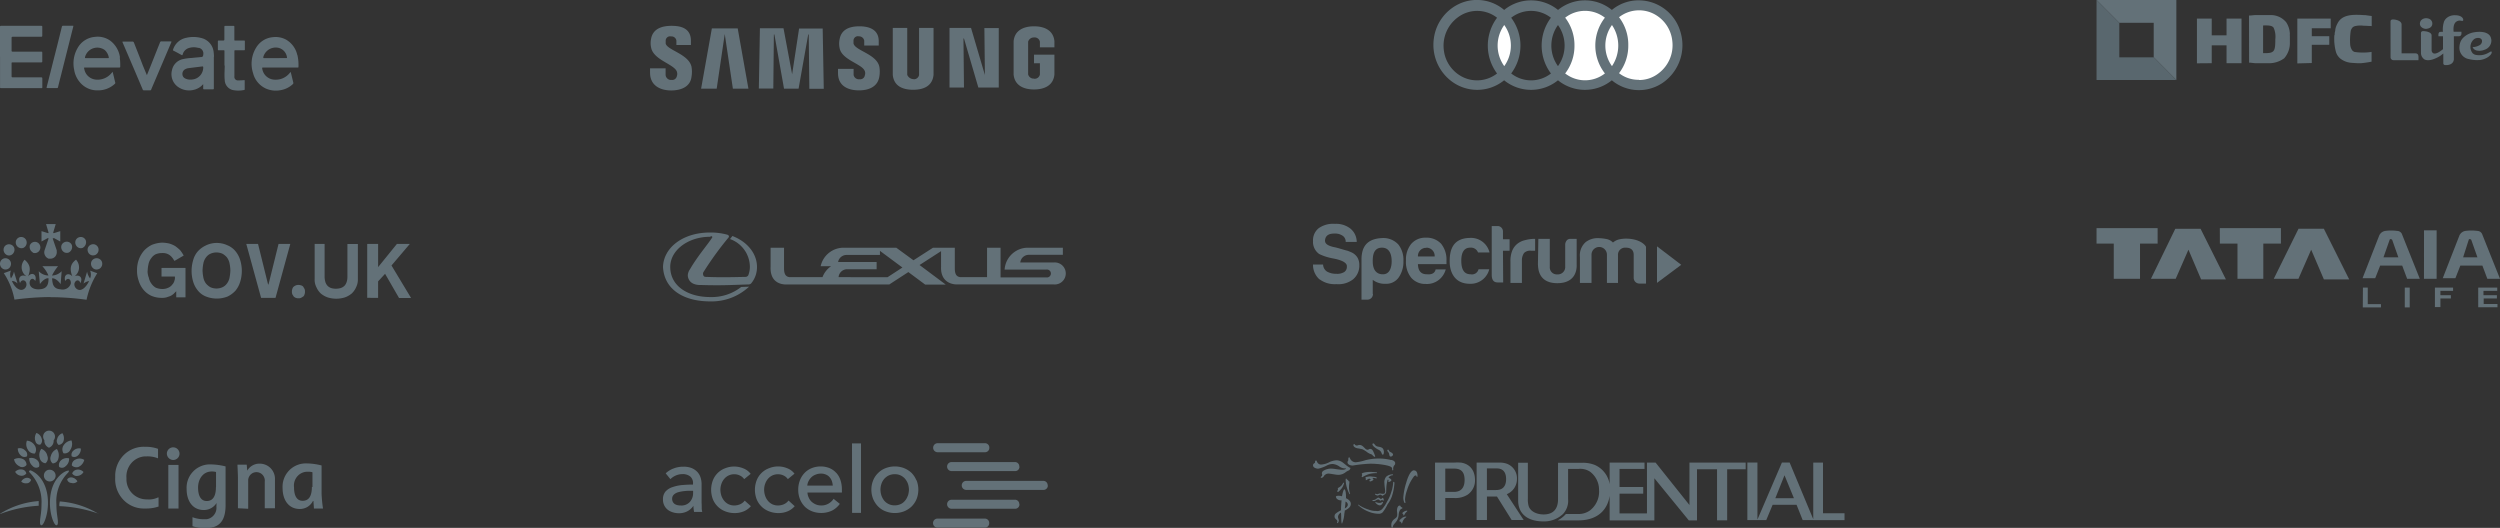 <svg id="Layer_1" data-name="Layer 1" xmlns="http://www.w3.org/2000/svg" viewBox="0 0 580.72 122.61"><rect x="0" y="0" width="580.72" height="122.61" fill="#333333" stroke="none"/><defs><style>.cls-1,.cls-3{fill:#637178;}.cls-2{fill:#fff;}.cls-3,.cls-4{fill-rule:evenodd;}.cls-4{fill:#59676e;}</style></defs><title>icon@2x</title><path id="Path_1173" data-name="Path 1173" class="cls-1" d="M487,53h14.19v3.58H497.1v8.18H491V56.58h-4Zm28.64,0h14.19v3.58h-4.09v8.18h-6V56.58h-4.09Zm-16,11.76h5.75L508.35,58l2.94,6.9h5.76l-5.88-11.75h-5.88Zm28.51,0h5.75L536.86,58l2.95,6.9h5.88L539.8,53.13h-5.88l-5.75,11.63Z"/><path id="Rectangle_1364" data-name="Rectangle 1364" class="cls-1" d="M563.07,53.51H566V64.76h-2.94Z"/><path id="Path_1441" data-name="Path 1441" class="cls-1" d="M576.63,54.53a1.24,1.24,0,0,0-1.15-.89,10.24,10.24,0,0,0-2.82,0,1.83,1.83,0,0,0-1.4,1.15l-3.84,9.84h2.94l1.15-2.94h5.12l1.15,3.07h2.94Zm-4.48,5.25,1.28-4a.28.28,0,0,1,.26-.25c.13,0,.38.13.38.25l1.41,4Z"/><path id="Path_1175" data-name="Path 1175" class="cls-1" d="M548.88,66.81H550v3.83h3.07v.76h-4.22Zm9.72,0h1.15V71.4H558.6Zm7,0h4.22v.76h-2.94v1h2.43v.76h-2.43v2h-1.28Zm10,0h4.48v.76h-3.2v1H580v.76h-3.07v1.28h3.2v.76h-4.47V66.81Z"/><path id="Path_1442" data-name="Path 1442" class="cls-1" d="M558,54.53a1.23,1.23,0,0,0-1.15-.89,10.17,10.17,0,0,0-2.81,0,1.85,1.85,0,0,0-1.41,1.15l-3.84,9.84h2.94l1.16-2.94H558l1.15,3.07h2.94Zm-4.35,5.25,1.41-4a.28.28,0,0,1,.25-.25c.13,0,.39.13.39.25l1.41,4Z"/><path id="Path_5488" data-name="Path 5488" class="cls-1" d="M380.7.08a10.11,10.11,0,0,1,9.65,7.33,10.62,10.62,0,0,1-3.94,11.7,9.82,9.82,0,0,1-12-.46,9.92,9.92,0,0,1-12.51,0,9.92,9.92,0,0,1-12.51,0,9.92,9.92,0,0,1-12.51,0,10.6,10.6,0,0,1-3.81-9.73A10.35,10.35,0,0,1,339.4.7a9.8,9.8,0,0,1,10,1.61,9.9,9.9,0,0,1,12.51,0,9.9,9.9,0,0,1,12.51,0A9.68,9.68,0,0,1,380.7.08ZM340,18a7.57,7.57,0,0,0,7.75-.93,10.82,10.82,0,0,1,0-12.95,7.49,7.49,0,0,0-9.23,0,8.16,8.16,0,0,0-3.15,7.39A8,8,0,0,0,340,18Zm20.26-.94a10.8,10.8,0,0,1,0-12.94,7.49,7.49,0,0,0-9.23,0,10.8,10.8,0,0,1,0,12.94A7.46,7.46,0,0,0,360.29,17.05Zm1.64-1.7a8.17,8.17,0,0,0,0-9.54,8.18,8.18,0,0,0,0,9.55Z"/><path id="Path_5489" data-name="Path 5489" class="cls-2" d="M349.42,15.36a8.18,8.18,0,0,1,0-9.55A8.18,8.18,0,0,1,349.42,15.36Zm23.38,1.7a7.49,7.49,0,0,1-9.23,0,10.47,10.47,0,0,0,2.16-6.48,10.46,10.46,0,0,0-2.16-6.47,7.49,7.49,0,0,1,9.23,0,10.51,10.51,0,0,0,0,12.94Z"/><path id="Path_5490" data-name="Path 5490" class="cls-2" d="M374.44,15.36a8.18,8.18,0,0,1,0-9.55A8.53,8.53,0,0,1,374.44,15.36Z"/><path id="Path_5491" data-name="Path 5491" class="cls-2" d="M380.7,18.54A7.38,7.38,0,0,1,376.08,17a10.43,10.43,0,0,0,2.15-6.47A10.41,10.41,0,0,0,376.08,4a7.55,7.55,0,0,1,7.75-.94,8,8,0,0,1,4.63,6.5A8.15,8.15,0,0,1,385.31,17a7.36,7.36,0,0,1-4.62,1.59Z"/><path id="Path_5497" data-name="Path 5497" class="cls-3" d="M492.28,5.3h8v8l5.26,5.28V0c-1.53,0-3.13,0-4.64,0H487.28L487,0Z"/><path id="Path_5498" data-name="Path 5498" class="cls-4" d="M505.55,18.59l-5.26-5.28h-8v-8L487,0V18.52c0,.07,0,.07.13.07Z"/><path id="Path_5499" data-name="Path 5499" class="cls-3" d="M567.46,7.4A5.84,5.84,0,0,1,567.73,5a2.26,2.26,0,0,1,.55-.78,2.86,2.86,0,0,1,2-.68c1.94,0,2.09,1.21,1.78,1.3s-.65-.24-1.33.1c-.84.42-.87,1.61-.78,2.43h1.81c0,.37.06.72-.2.92a.65.65,0,0,1-.47.13H570v5.38A1.32,1.32,0,0,1,569,15a2.13,2.13,0,0,1-.6.12c-.35,0-.76.07-.85-.37,0-.29,0-1.89,0-2.32-.08.05-.47.38-.71.54-.85.56-2.59,1.38-3.65.84a1.82,1.82,0,0,1-.83-1.58V7.65a.45.45,0,0,1,.47-.42h0c.63,0,1.88.19,2,.91v3.52a.87.87,0,0,0,.19.54c.58.74,2-.4,2.46-.78v-3h-1.06c0-.36-.06-.82.32-1A3.29,3.29,0,0,1,567.46,7.4Zm3.84,3.48v0a3.38,3.38,0,0,1,.1-.7,2.81,2.81,0,0,1,.7-1.33,4.58,4.58,0,0,1,2.35-1.3c1.15-.23,3-.34,3.86.67a1.8,1.8,0,0,1,.28.51,2.56,2.56,0,0,1,.13.67,2.26,2.26,0,0,1-1.63,2.17,3.08,3.08,0,0,1-1.8.16,1.62,1.62,0,0,1-.41-.17,1.22,1.22,0,0,1-.52-.62,3.38,3.38,0,0,0,1.53-.4,1.06,1.06,0,0,0,.63-1.19c-.21-.7-1.23-.62-1.72-.32l-.1.07a2.33,2.33,0,0,0-.32,3.28,1.66,1.66,0,0,0,.59.34,4.23,4.23,0,0,0,3.13-.49c.34-.16.41-.28.63-.28a.46.46,0,0,1,0,.48,1.45,1.45,0,0,1-.24.35,3.57,3.57,0,0,1-.67.55,4.24,4.24,0,0,1-2.16.63,7.81,7.81,0,0,1-2.1-.22,2.66,2.66,0,0,1-2.26-2.88ZM555.29,5V5c0-.34.23-.48.57-.48.7,0,2,.32,2,1.17v6.7H561c.94,0,.78.76.78,1.59h-5.85a.69.69,0,0,1-.63-.63Zm6.84.36a1.13,1.13,0,0,1,.51-.85,1.6,1.6,0,0,1,1-.28,2,2,0,0,1,.55.11A1.2,1.2,0,0,1,565,5.45c0,.84-.68,1.17-1.39,1.25a1.57,1.57,0,0,1-1-.3,1.06,1.06,0,0,1-.48-1.07Zm-51.81,9.35V4.32h3.44V8.2h3.44V4.32h3.48V14.68H517.2V10.53h-3.44v4.15Zm12.1-11v-.1c.58,0,1.08-.11,1.63-.11h3.39a4.61,4.61,0,0,1,3.62,1.68,5.19,5.19,0,0,1,.85,2.7,2.09,2.09,0,0,0,0,.5V9.8a5.35,5.35,0,0,1-1.31,3.73,5.88,5.88,0,0,1-3.78,1.15H524c-.51,0-1.06-.13-1.56-.13Zm3.27,8.63v0c2.6.05,2.84-.25,2.84-3.24a5.1,5.1,0,0,0-.4-2.67c-.42-.59-1.46-.52-2.44-.52Zm7.95,2.39V4.32h7.76v2a.33.33,0,0,1,0,.14c0,.11.05.11-.09.11H537V8.41h4.06v2H537v4.23Zm8.67-6.59h0c0-.16,0-.52.08-.77s.06-.47.11-.7A4.55,4.55,0,0,1,543,5.4c.87-1.74,2.83-2,4.8-1.95.62,0,1.08.07,1.65.07l1.47.2V6.05c-.53,0-1.15-.07-1.89-.07a5.43,5.43,0,0,0-2,.09,1.36,1.36,0,0,0-.62.37,2.38,2.38,0,0,0-.35.67,14.65,14.65,0,0,0-.15,3.1,2.84,2.84,0,0,0,.45,1.44,1.43,1.43,0,0,0,.53.41,13.41,13.41,0,0,0,4,0v2.11c0,.18,0,.18-.14.18a22.34,22.34,0,0,1-2.3.33h-.9l-1.22-.08a4.79,4.79,0,0,1-2.71-1,3.24,3.24,0,0,1-1-1.51,11.45,11.45,0,0,1-.37-3.95Z"/><path id="Path_5487" data-name="Path 5487" class="cls-3" d="M228.78,17.52l-.12-11H232V20.34h-4.74L223.92,8.93h-.12l.12,11.41h-3.36V6.49h5l3.24,11ZM168.35,7.9l-1.87,12.69h-3.62l2.5-14h6l2.49,14h-3.61L168.35,7.9ZM184,17.26l1.62-10.64h5.48l.25,14H188L187.86,8h-.12L185.5,20.6h-3.38L179.88,8h-.12l-.13,12.57h-3.36l.25-14H182Zm-26.77-.64c-.73-1.79-5.5-2.69-6-5.64a4.77,4.77,0,0,1,0-1.92C151.62,6.75,153.62,6,156,6c1.87,0,4.49.39,4.49,3.46v1h-3.37v-1a1.14,1.14,0,0,0-1.25-1,1,1,0,0,0-.81.16,1.05,1.05,0,0,0-.43.74v.76c.37,1.54,5.36,2.44,6,5.39a6.83,6.83,0,0,1,0,2.3c-.25,2.31-2.37,3.2-4.73,3.2S151,20,151,16.87v-1h3.61v1.54a1.28,1.28,0,0,0,.45.87,1.2,1.2,0,0,0,.92.28,1.09,1.09,0,0,0,1.25-.9,1.49,1.49,0,0,0,0-1Zm43.64-.13c-.62-1.68-5.4-2.56-5.85-5.38a4.82,4.82,0,0,1,0-1.93c.37-2.3,2.24-3.07,4.61-3.07,1.87,0,4.49.51,4.49,3.46v1h-3.37V9.44a1.22,1.22,0,0,0-1.25-1,1,1,0,0,0-.81.16,1.05,1.05,0,0,0-.43.74v.76c.38,1.67,5.36,2.44,6,5.39a6.83,6.83,0,0,1,0,2.3c-.37,2.31-2.36,3.2-4.73,3.2s-4.87-.9-4.87-4V16h3.62v1.41a1.24,1.24,0,0,0,1.37,1,1.09,1.09,0,0,0,1.24-.9,1.52,1.52,0,0,0,0-1Zm11.37,1.92a1.21,1.21,0,0,0,1.25-1V6.49h3.36v10.9c-.25,2.56-2.24,3.46-4.74,3.46s-4.48-.9-4.73-3.46V6.49h3.36v10.9a1.65,1.65,0,0,0,1.5,1Zm27.95-.12a1.24,1.24,0,0,0,1.37-1V14.7h-1.37v-2h4.74v4.61c-.25,2.57-2.37,3.47-4.74,3.47s-4.49-.9-4.74-3.47V9.57c.25-2.56,2.37-3.46,4.74-3.46s4.49.9,4.74,3.46V11h-3.37V9.7a1.24,1.24,0,0,0-1.37-1,1.37,1.37,0,0,0-1.37,1v7.56a1.31,1.31,0,0,0,1.37,1Z"/><path id="Path_5492" data-name="Path 5492" class="cls-1" d="M421.2,120.81h-2.46l-1.42-3.55h-5.56l-1.48,3.55h-4.39V107.44h2.34v13.25l5.69-13.25h1.79l5.49,13.17V107.45h2.26v11.78h5v1.59H421.2Zm-47.3-8.1v-5.26H382v1.47H376.2v4.21h5.5v1.55h-5.5v4.57h6.37v-11.8h2l7.87,9.86v-9.86H405.5V109h-4.3v11.86h-2.35V109h-4.66v11.88h-1.9l-8-9.79v9.79H373.9v-5.71c-.43,3-2.54,5.71-7.3,5.71h-4.78a6.29,6.29,0,0,0,1.91-1.48h2.95a4.53,4.53,0,0,0,2.7-.87,5.51,5.51,0,0,0,2.06-4.71,5.25,5.25,0,0,0-2.06-4.23,4.08,4.08,0,0,0-2.76-.66h-2.37v7a4.45,4.45,0,0,1-1.18,3.46,6.37,6.37,0,0,1-4.5,1.73c-3.72,0-5.92-1.75-5.92-4.88v-8.76h2.25v8.46a5.49,5.49,0,0,0,.17,1.56c.35,1.21,1.77,2,3.5,2,2.2,0,3.34-1.24,3.34-3.51v-8.49h5.56a7.51,7.51,0,0,1,3,.51,5.88,5.88,0,0,1,3.47,4.75Zm-25.84-5.25a5.25,5.25,0,0,1,1.85.22,3.6,3.6,0,0,1,2.46,3.59,3.77,3.77,0,0,1-2.36,3.52l3.92,6h-2.79l-3.41-5.45H345.4v5.45H343V107.45Zm-2.67,6.37h2.14c1.49,0,2.32-.83,2.32-2.54,0-1-.28-2.48-2.16-2.48h-2.3Zm-7.7-6.37a12.21,12.21,0,0,1,1.71,0c2.09.34,3.23,1.85,3.23,4.13a4,4,0,0,1-1.74,3.33,5.34,5.34,0,0,1-3.17.76h-2v5.11h-2.38V107.45Zm.19,6.8c2-.07,2.33-1.64,2.33-2.77,0-2.35-1.33-2.64-2.49-2.64h-2v5.41Zm74.51,1.47h4.32l-2.19-5.33Zm-97.85-12.58c.22,0,.17.34.64.34.27,0,.3-.13.62-.13.91,0,1.24,1.11,1.87,1.11.29,0,.32-.2.62-.2a.74.74,0,0,1,.41.16c.09.08.27.24.72,1.49.05.14,0,.2-.09.2s-.21-.07-.53-.4-.33-.1-1.12-.6a7.42,7.42,0,0,0-1.12-.73,10.3,10.3,0,0,0-1.32-.27c-.33-.08-.86-.33-.86-.72C314.38,103.27,314.45,103.15,314.54,103.15ZM319,103c.19,0,.33.29.52.48.46.44,1.16.16,1.69.7a1.3,1.3,0,0,1,.25.79c0,.32-.07.64-.24.64-.37,0-.13-.62-.89-1.08a4.57,4.57,0,0,1-1.2-.8c-.32-.32-.33-.44-.33-.53a.2.2,0,0,1,.2-.2Zm3.45,1.45c.19,0,.13.26.34.44s.35.12.64.41a.46.46,0,0,1,.16.25.54.54,0,0,1-.54.5.25.25,0,0,1-.26-.17c-.11-.23-.06-.55-.3-.84s-.23-.26-.23-.41a.18.18,0,0,1,.19-.18Zm.75,2.38c.59.16.88.41.88.77s-.14.4-.27.58a1.32,1.32,0,0,0-.17.89q0,.18-.12.18a.11.11,0,0,1-.13-.1v0c0-.05,0-.09,0-.14a.65.65,0,0,0-.17-.48c-.54-.49-3.18-.82-4.86-.82a31.59,31.59,0,0,0-4.13.43c-.83,0-1.22-.41-1.22-.73s.18-.36.18-.51,0-.17,0-.3.1-.39.2-.39.13.17.28.43a1.43,1.43,0,0,0,1.3.74,10.68,10.68,0,0,0,2.16-.47,12.92,12.92,0,0,1,3-.4,11.59,11.59,0,0,1,3,.35Zm.19,3.35c.13,0,.2,0,.2.12s-.13.09-.21.1a1.26,1.26,0,0,0-.8.47.09.09,0,0,0,0,.12h0c.06,0,.63.31.63.53s-.44.42-.57.42-.19-.17-.19-.2.13-.12.13-.18-.11-.14-.17-.14-.09,0-.13.18c-.08.37-.15.74-.2,1.11S322,114,322,114.15a.8.8,0,0,1-.28.64c-.26.18-.49.31-.49.31l-.13.07s-.12-.09-.22-.18a.52.52,0,0,0-.29-.09c-.14,0-.4.21-.6.21s-.6-.21-.6-.34.08-.08.1-.08a2.34,2.34,0,0,0,.43.11c.19,0,.35-.17.6-.17s.46.08.72.08.36-.07.4-.15a.8.8,0,0,0,.12-.48c0-.3-.18-1.3-.18-1.9a2,2,0,0,1,.41-1.44,2.31,2.31,0,0,1,1.42-.56Zm.38,1.75c.07,0,.14.09.14.34a12.37,12.37,0,0,1-.61,3.08,7.79,7.79,0,0,1-1,1.83,9.75,9.75,0,0,1-1.1,1.8,1.21,1.21,0,0,1-1,.36,6.35,6.35,0,0,1-2.32-.5,7.69,7.69,0,0,1-2.39-1.49c-.09-.09,0-.17.1-.09a8.27,8.27,0,0,0,2.32,1.11,4.63,4.63,0,0,0,1.77.32,1.56,1.56,0,0,0,1.4-.46,8.2,8.2,0,0,0,1.16-1.79,9.22,9.22,0,0,0,.92-2.08,8.58,8.58,0,0,0,.46-2.24c0-.11,0-.19.07-.19Zm-3.59,3.66c.21,0,.38.3.6.3s.29-.25.42-.25.17.29.22.38a1.08,1.08,0,0,1,.08.19s-.06.06-.1.06a1.37,1.37,0,0,0-.4-.09.43.43,0,0,0-.32.14s-.05,0-.08,0-.23-.3-.48-.3a1.28,1.28,0,0,0-.5.2.81.81,0,0,1-.49.17c-.15,0-.34-.06-.34-.16s.07-.09.14-.09a1,1,0,0,0,.61-.16c.21-.13.46-.38.64-.38Zm-.64,1a1.92,1.92,0,0,0,.84.23c.54,0,.68-.25.79-.25a.1.1,0,0,1,.09.1s-.21.72-.77.72a1.36,1.36,0,0,1-.8-.42.73.73,0,0,1-.22-.3.08.08,0,0,1,.07-.08Zm-.95-5.88c.38,0,1.22.08,1.22.31s-.38,0-.67,0-.32,0-.32,0a.05.05,0,0,0,0,.05,1.06,1.06,0,0,1,.22.29c0,.23-.59.47-.73.47s-.23-.09-.23-.19.31-.15.31-.22-.18-.23-.34-.23-.66.36-.73.36-.08,0-.08-.11.05-.14.05-.19-.11-.15-.11-.28.08-.19.58-.25a3.46,3.46,0,0,1,.79-.06Zm-.23-1.09c.39,0,1.22.07,1.35.09s.16.09.16.13,0,.07-.2.07a6,6,0,0,0-1.73.23,9.29,9.29,0,0,0-1.5.7.15.15,0,0,1-.14-.15c0-.07.11-.25.11-.38s-.09-.2-.09-.25c0-.22,1-.44,2-.44Zm10.1-.35c.58,0,.81.57.81,1.26,0,.11-.05.29-.14.29s0-.38-.3-.38a.68.68,0,0,0-.39.23,10.21,10.21,0,0,0-1.62,3.25,7.51,7.51,0,0,0-.45,2.09,5.83,5.83,0,0,0,.1.73c0,.21-.22.07-.26,0a2.7,2.7,0,0,1-.24-1.15,14.79,14.79,0,0,1,.69-3.49c.22-.81.9-2.85,1.79-2.85Zm-1.7,9.35c.07,0,.13,0,.13.08s-.29.32-.41.45-.26.56-.43.56-.08-.06-.08-.11,0-.09,0-.13-.22-.12-.22-.26.31-.31.44-.4a1.52,1.52,0,0,1,.54-.19Zm-.25,1.38c.1,0,.16,0,.16.07s-.34.29-.4.35a2.67,2.67,0,0,0-.48.81c-.05.27-.14.36-.21.36s-.07-.27-.19-.36-.31,0-.31-.23.21-.33.4-.51a1.69,1.69,0,0,1,1-.49Zm-1.38-2.56a.22.22,0,0,1,.2.12c.05.08,0,.13.1.2s.34.11.34.24-.14.13-.21.18a1,1,0,0,0-.41.39,2.58,2.58,0,0,0-.26,1.05,2.91,2.91,0,0,1-.4,1.29c-.25.42-.62.74-.82,1.08s-.11.62-.29.62-.2-.49-.2-.66a1.66,1.66,0,0,1,.49-1.18c.49-.47.89-.49.89-1.25,0-.48-.06-.63-.06-.92s.1-1.16.63-1.16ZM305.71,107c.29,0,0,.12.43.59a.94.94,0,0,0,.85.31,4.64,4.64,0,0,0,1.85-.57,4.4,4.4,0,0,1,1.64-.41,2.55,2.55,0,0,1,1.51.58c.36.27.78.64,1,.79a3.5,3.5,0,0,0,.58.36c.11,0,.13.1.1.19a2.46,2.46,0,0,1-.19.32.79.79,0,0,1-.23.14,3.16,3.16,0,0,0-.71.42,2.72,2.72,0,0,1-1.63.58c-.7,0-1.78-.29-2.38-.29a1.32,1.32,0,0,0-.88.41c-.1.1-.19.29-.26.36a.85.85,0,0,1-.37.21c-.09,0-.23,0-.23-.13s.34-.23.34-.5-.08-.29-.08-.42a.86.86,0,0,1,.26-.52,3.33,3.33,0,0,1,2-.56c.57,0,1.7.26,2.46.26a1.81,1.81,0,0,0,.73-.12c.2-.09.16-.2.07-.2a1.54,1.54,0,0,1-.3,0,2.42,2.42,0,0,1-1.07-.38,3.12,3.12,0,0,0-1.65-.64,3,3,0,0,0-1.24.3,8.33,8.33,0,0,1-2.08.79c-.57,0-1.23-.28-1.23-.77s.48-.45.48-.75c0,0,0-.08,0-.14a.26.26,0,0,1,.25-.25Zm7,4.18c.12,0,.11.13.19.22s.11,0,.22.1.06.19.14.26.2.06.2.13c0,.26-.1.68-.1,1.32a4.48,4.48,0,0,0,.23,1.41c.06.19-.07.23-.14.1a7.64,7.64,0,0,1-.87-3.13c0-.24,0-.42.13-.42Zm-.59.95c.06,0,.09,0,.09.1a3.64,3.64,0,0,1-.5,1.14c-.3.39-.77.91-.94.91s-.08-.1-.1-.13a.14.14,0,0,1,0-.2c.12-.09.13-.14.13-.21s-.05-.15-.05-.2a.35.35,0,0,1,.12-.23,2.52,2.52,0,0,0,.79-.59c.25-.32.33-.6.42-.6Zm.46,3.55c.63.32,1.2.72,1.2,1.35s-.42,1-1,1.35a3.23,3.23,0,0,1-.41.22c0,.29-.07.55-.1.76a7.09,7.09,0,0,1-.53,2.27c-.15,0-.16-.69-.18-1s0-.93-.07-1.58a1.86,1.86,0,0,0-.28.21,1.21,1.21,0,0,0-.41.83c0,.23.19.61.19.83s-.15.59-.34.59,0-.2,0-.39c0-.5-.65-.47-.65-1.2a.84.84,0,0,1,.33-.67,6.82,6.82,0,0,1,1.18-.73c0-.19,0-.35,0-.45,0-.3.06-1.17.12-1.85a1.36,1.36,0,0,1-1.06-.33.86.86,0,0,1-.25-.48c0-.14.1-.25.64-.25a2.53,2.53,0,0,1,.77.12c.1-.56.34-1.62.55-1.62s.38.69.38,1.77v.23Zm-.19,2.43c.19-.1.69-.42.69-.88a.76.76,0,0,0-.54-.71c0,.52-.09,1-.15,1.58Z"/><path id="Path_1443" data-name="Path 1443" class="cls-1" d="M384.9,57.22v8.49l5.63-4.2Z"/><path id="Path_1444" data-name="Path 1444" class="cls-1" d="M318.92,68.28a1.29,1.29,0,0,1-1.25,1.33h-1.41V60c.1-2.56,1.13-4.6,5-4.71a4.72,4.72,0,0,1,3.58,1.53A5.78,5.78,0,0,1,326,60.6a6.34,6.34,0,0,1-1.13,3.89,3.5,3.5,0,0,1-3,1.43,4.55,4.55,0,0,1-3-.92v3.28m4.4-7.57c0-1-.2-3.18-2.25-3.18s-2.15,2-2.15,3.18c0,2.66,1.54,3,2.25,3,1.85.1,2.15-1.94,2.15-3"/><path id="Path_1445" data-name="Path 1445" class="cls-1" d="M306.54,64.89A5.83,5.83,0,0,0,310.43,66a5.51,5.51,0,0,0,3.89-1.13,4.09,4.09,0,0,0,1.43-3.27,3.39,3.39,0,0,0-.41-1.74A3.16,3.16,0,0,0,314,58.65c-.34-.15-.68-.29-1-.41-.51-.1-2.76-.82-3.07-.82-1.33-.3-2.15-.71-2.15-1.53.1-1.54,1.44-1.64,2.26-1.64a3.07,3.07,0,0,1,1.84.51,1.65,1.65,0,0,1,.71,1.44h2.56a4,4,0,0,0-1.43-3.07A5.33,5.33,0,0,0,310.12,52a5.82,5.82,0,0,0-3.79,1A3.58,3.58,0,0,0,305,56a3.44,3.44,0,0,0,1.43,3,12.05,12.05,0,0,0,2.67.92l1,.2c1.84.41,2.87,1,2.76,1.84a1.43,1.43,0,0,1-.61,1.23,3.12,3.12,0,0,1-1.84.41,4.22,4.22,0,0,1-2.15-.51,2,2,0,0,1-.92-1.64H305a4.47,4.47,0,0,0,1.54,3.48"/><path id="Path_1446" data-name="Path 1446" class="cls-1" d="M331.31,57.53a1.92,1.92,0,0,1,1.95,1.88c0,.05,0,.11,0,.16h-3.89a1.9,1.9,0,0,1,1.73-2h.22m.1,6.14c-.72,0-2-.2-2.05-2.36H336v-.82a5.88,5.88,0,0,0-1.23-3.89,4.61,4.61,0,0,0-3.58-1.43,4.31,4.31,0,0,0-3.37,1.43,5.72,5.72,0,0,0-1.23,3.89,5.84,5.84,0,0,0,1.23,4,4.31,4.31,0,0,0,3.37,1.43,4.47,4.47,0,0,0,3-.92,4.61,4.61,0,0,0,1.64-2.46h-2.35c-.2,1-1.13,1.23-2,1.13"/><path id="Path_1447" data-name="Path 1447" class="cls-1" d="M375.93,65.72h-2.66V59.16a1.79,1.79,0,0,0-3.58,0v6.56H367v-6a4.09,4.09,0,0,1,1.33-3.48,4.63,4.63,0,0,1,3.07-.92,11.31,11.31,0,0,1,1.74.2,2.84,2.84,0,0,1,1.53.82,3.4,3.4,0,0,1,1.34-.71,7.42,7.42,0,0,1,1.63-.2c3.28,0,4.61,1.53,4.71,1.94v8.5h-1.53a1.32,1.32,0,0,1-1.33-1.33h0V59.27c0-.72-.2-1.74-1.85-1.74A1.66,1.66,0,0,0,375.84,59a1.11,1.11,0,0,0,0,.26v6.45Z"/><path id="Path_1448" data-name="Path 1448" class="cls-1" d="M343.38,62.54h2.56a4.46,4.46,0,0,1-4.5,3.38c-3.78,0-4.7-3.07-4.7-5.12s.3-5.42,4.6-5.53A4.43,4.43,0,0,1,346,58.65h-2.67a1.75,1.75,0,0,0-1.84-1.12c-1.64,0-2.05,1.53-2.05,3s.31,3.18,2.15,3.18a1.58,1.58,0,0,0,1.85-1.13"/><path id="Path_1449" data-name="Path 1449" class="cls-1" d="M357.3,55.48H360V62a1.63,1.63,0,0,0,1.51,1.74h.23a1.72,1.72,0,0,0,1.84-1.59.76.76,0,0,0,0-.15V56.71s.1-1.23,1.22-1.23h1.44v6c0,.31.3,4.3-4.5,4.3s-4.4-4.1-4.5-4.3l.1-6Z"/><path id="Path_1450" data-name="Path 1450" class="cls-1" d="M349.12,58.24h1.54V55.58h-1.54V53.84A1.26,1.26,0,0,0,348,52.51h-1.49V63.77c0,1.23.4,1.84,1.43,1.84h1.23Z"/><path id="Path_1451" data-name="Path 1451" class="cls-1" d="M353.52,65.72V60.5a2.91,2.91,0,0,1,.51-1.74,2,2,0,0,1,1.64-.52h.92V55.48a8.82,8.82,0,0,0-2.35.31,4.41,4.41,0,0,0-1.74.81,4,4,0,0,0-1.23,1.64,6.4,6.4,0,0,0-.41,2.56v4.92Z"/><path id="Path_5493" data-name="Path 5493" class="cls-3" d="M85.3,69.18V56.67h2.53v5.38l4.36-5.38h3l-4.25,5,4.55,7.55H92.69L89.45,63.6l-1.62,1.76v3.83Zm-8.39-2.27a4,4,0,0,0,2.23,0A2.23,2.23,0,0,0,80,66.4a2.28,2.28,0,0,0,.5-.83,3.69,3.69,0,0,0,.2-1.14V56.68h2.43v8.16a4,4,0,0,1-.4,1.86,4.46,4.46,0,0,1-1,1.45,5.14,5.14,0,0,1-1.62.93,6.67,6.67,0,0,1-4,0,5.14,5.14,0,0,1-1.62-.93,4.46,4.46,0,0,1-1-1.45,3.72,3.72,0,0,1-.4-1.86V56.67H75.4v7.76a4.87,4.87,0,0,0,.2,1.14,2.28,2.28,0,0,0,.5.83,2.23,2.23,0,0,0,.81.51Zm-9,1.45a1.47,1.47,0,0,1-.1-.62,1.45,1.45,0,0,1,.1-.62,1,1,0,0,1,.3-.52,2.25,2.25,0,0,1,.51-.31,1.8,1.8,0,0,1,1.21,0,.88.88,0,0,1,.51.31c.1.21.2.31.3.52a1.29,1.29,0,0,1,.1.62,1.33,1.33,0,0,1-.1.62.92.92,0,0,1-.3.52c-.2.1-.3.2-.51.3a1.12,1.12,0,0,1-.6.1,1.44,1.44,0,0,1-1.11-.41c-.11-.2-.21-.3-.31-.51ZM64,69.19H60.65L57.21,56.67h2.73l2.33,9.41h.1l2.33-9.41h2.73ZM48.86,66.71a3.43,3.43,0,0,0,2.84,0,2.63,2.63,0,0,0,1-.83,3.28,3.28,0,0,0,.61-1.34,10.31,10.31,0,0,0,.2-1.66v-.1a9.08,9.08,0,0,0-.2-1.65,3.38,3.38,0,0,0-.61-1.35,4,4,0,0,0-1-.83,3.43,3.43,0,0,0-2.84,0,2.63,2.63,0,0,0-1,.83,3.38,3.38,0,0,0-.61,1.35,10.19,10.19,0,0,0-.2,1.65v.1a10.05,10.05,0,0,0,.2,1.65,3.38,3.38,0,0,0,.61,1.35,4,4,0,0,0,1,.83Zm-1-9.72a5.89,5.89,0,0,1,5,0,4.72,4.72,0,0,1,1.82,1.34,6,6,0,0,1,1.11,2.07,8.59,8.59,0,0,1,0,5.07,6,6,0,0,1-1.11,2.07,6.13,6.13,0,0,1-1.82,1.34,6.85,6.85,0,0,1-5,0A4.58,4.58,0,0,1,46,67.54a5.87,5.87,0,0,1-1.12-2.07,8.76,8.76,0,0,1,0-5.07A5.16,5.16,0,0,1,46,58.33,5.89,5.89,0,0,1,47.85,57Zm-13.58,5.9h0a4.23,4.23,0,0,0,.3,1.65,3.23,3.23,0,0,0,.6,1.35,3.1,3.1,0,0,0,1,.93,4,4,0,0,0,1.52.31,3.16,3.16,0,0,0,1.42-.31,2.24,2.24,0,0,0,.91-.73,2.06,2.06,0,0,0,.5-.93,1.89,1.89,0,0,0,.1-.82v-.11H37.52v-2h5.57v6.83H40.94V67.64l-.61.62a3.55,3.55,0,0,1-.8.52l-.92.31a4.14,4.14,0,0,1-1.11.1,6,6,0,0,1-2.43-.52,5.23,5.23,0,0,1-1.72-1.34,5.87,5.87,0,0,1-1.12-2.07,7,7,0,0,1-.4-2.48,7.17,7.17,0,0,1,.41-2.48,6.83,6.83,0,0,1,1.21-2.07,6.16,6.16,0,0,1,1.82-1.35,7.06,7.06,0,0,1,2.43-.52,8.76,8.76,0,0,1,1.62.21,6,6,0,0,1,1.42.62,11.15,11.15,0,0,1,1.11.93,9.17,9.17,0,0,1,.82,1.24L40.54,60.6c-.2-.2-.3-.51-.51-.72a2.75,2.75,0,0,0-1.41-1,3.19,3.19,0,0,0-1-.1,3.83,3.83,0,0,0-1.52.31,2.9,2.9,0,0,0-1,.93,3.13,3.13,0,0,0-.6,1.34,7.4,7.4,0,0,0-.2,1.55ZM4.45,57.54a1.34,1.34,0,0,1-.71-1.68,1.27,1.27,0,0,1,2.37,0,1.36,1.36,0,0,1-.68,1.72A1.28,1.28,0,0,1,4.45,57.54Zm-2.83,1.7a1.35,1.35,0,0,1-.71-1.69,1.22,1.22,0,0,1,.68-.71,1.3,1.3,0,0,1,1.69.68,1.38,1.38,0,0,1-.69,1.72,1.26,1.26,0,0,1-1,0ZM.79,62.5a1.35,1.35,0,0,1-.71-1.69,1.3,1.3,0,0,1,.68-.72,1.24,1.24,0,0,1,1,0,1.28,1.28,0,0,1,.7.69,1.33,1.33,0,0,1,0,1,1.27,1.27,0,0,1-.68.72,1.26,1.26,0,0,1-1,0Zm6.85-3.86A1.47,1.47,0,0,1,6.93,57a1.3,1.3,0,0,1,.68-.72,1.26,1.26,0,0,1,1.67.69,1.29,1.29,0,0,1,0,1,1.25,1.25,0,0,1-.68.71,1.21,1.21,0,0,1-1,0Zm11.62-1.09a1.24,1.24,0,0,1-1,0,1.38,1.38,0,0,1-.69-1.72,1.31,1.31,0,0,1,1.7-.68,1.28,1.28,0,0,1,.67.72,1.46,1.46,0,0,1-.7,1.68Zm2.83,1.69a1.26,1.26,0,0,1-1.65-.72,1.33,1.33,0,0,1,0-1,1.31,1.31,0,0,1,.7-.69,1.28,1.28,0,0,1,1,0,1.3,1.3,0,0,1,.68.72,1.35,1.35,0,0,1-.71,1.69Zm.83,3.26a1.24,1.24,0,0,1-1,0,1.37,1.37,0,0,1-.69-1.72A1.32,1.32,0,0,1,23,60.1a1.23,1.23,0,0,1,.67.71,1.35,1.35,0,0,1-.7,1.69ZM16,58.64a1.28,1.28,0,0,1-1,0,1.38,1.38,0,0,1-.69-1.73,1.32,1.32,0,0,1,1.7-.67,1.22,1.22,0,0,1,.68.71A1.45,1.45,0,0,1,16,58.64Zm-3.53-3.38c0,.12-.12.12-.24.12l.95,2.77v.24a1.57,1.57,0,0,1-.3,1.13,1.45,1.45,0,0,1-1,.56h-.59a1.58,1.58,0,0,1-.94-1.93l.94-2.77a.11.11,0,0,1-.11-.12h0l-1.54.84V53.69l1.54.48.11-.12-.59-2h2.24l-.59,2,.12.12L14,53.69V56.1ZM11.75,69a65.36,65.36,0,0,0-8.39.6A16.39,16.39,0,0,0,.88,63.45l1.66-.6a2.37,2.37,0,0,0,0,1.81,3.78,3.78,0,0,0,.7-1.57l.83,2.77a1.89,1.89,0,0,0-1.3-.6c.71,1.69,1.77,2.18,2.36,2.06a1.26,1.26,0,0,0,1-1.45C6,65,5,64.78,4.66,65.75c-.71-1.57.59-2.06,1.42-1.57,0-.12-.12-.12-.24-.24a2.56,2.56,0,0,1-.13-3.61h0c1.42,1.2,1.42,2.29.83,3.86.83-1.09,2.13-.49,1.65,1.08-.59-1-1.41-.36-1.3.6S8,67.31,9.27,67.19c1.89-.12,2-1.45,2-2.54-.48-.12-1.3.37-2,1.33L9,63a3.18,3.18,0,0,0,2.25,1,7,7,0,0,0-1.42-2.17h3.66a11.06,11.06,0,0,0-1.41,2.17,3.19,3.19,0,0,0,2.24-1l-.23,3c-.71-1-1.54-1.45-2-1.32.12,1.08.12,2.41,2,2.53a2,2,0,0,0,2.36-1.33c.12-1-.71-1.56-1.3-.6-.47-1.56.83-2.05,1.65-1.08-.59-1.57-.59-2.78.83-3.86.12,0,.12.12.24.24a2.62,2.62,0,0,1,.46,1.94,2.57,2.57,0,0,1-1.05,1.68c.82-.48,2.12,0,1.41,1.57-.35-1-1.18-.73-1.41.12a1.33,1.33,0,0,0,1.06,1.45c.59.12,1.53-.37,2.36-2.06a2.73,2.73,0,0,0-1.3.6l.83-2.77a3.72,3.72,0,0,0,.7,1.57,2.37,2.37,0,0,0,0-1.81l1.66.6a18.56,18.56,0,0,0-2.48,6.16,61.94,61.94,0,0,0-8.39-.6Z"/><path id="Path_5494" data-name="Path 5494" class="cls-1" d="M16,109.43c0,.18-.17.36-.44.63a9.41,9.41,0,0,0-2.46,7.06c0,2.27.35,3.17.35,4.17,0,.45-.09.72-.35.72-.53,0-1.5-2.35-1.5-5.16,0-5.88,3.61-7.51,4.14-7.51.26-.09.26,0,.26.09ZM7,109.24c.53.1,4.14,1.73,4.14,7.61,0,2.81-1,5.16-1.5,5.16-.27,0-.35-.27-.35-.72,0-1.09.35-2,.35-4.17a9.73,9.73,0,0,0-2.47-7.06c-.26-.27-.44-.45-.44-.64.09,0,.09-.09.26-.18Zm3.2,1.27a1.33,1.33,0,0,1,.38-1,1.22,1.22,0,0,1,.94-.39,1.36,1.36,0,1,1-1.32,1.39Zm12.58,8.78c.09,0,.09,0,.09.09l-.09-.09a30.6,30.6,0,0,0-9-1.72v-.36c0-.27.09-.45.09-.73a19.9,19.9,0,0,1,8.9,2.81Zm-9.16-15.94a1.16,1.16,0,0,1-.35-1.36,1.9,1.9,0,0,1,1.23-1.36,2.17,2.17,0,0,1,.26,1.82,1.33,1.33,0,0,1-1.14.9ZM16.66,106a1.23,1.23,0,0,1,.44-1.36,1.85,1.85,0,0,1,1.68-.45,2,2,0,0,1-.7,1.63,1.21,1.21,0,0,1-1.42.18Zm.09,4a1.39,1.39,0,0,1,1.06-.9,1.75,1.75,0,0,1,1.59.54,1.79,1.79,0,0,1-1.41.91,1.19,1.19,0,0,1-1.2-.55Zm-1.15,1.36a1.14,1.14,0,0,1,1.15-.45,1.86,1.86,0,0,1,1.23.9,1.35,1.35,0,0,1-1.41.37A1,1,0,0,1,15.6,111.32Zm-3.35-3.71a1.46,1.46,0,0,1-.44-1.72,2.34,2.34,0,0,1,1.41-1.63,2.68,2.68,0,0,1,.35,2.17,1.43,1.43,0,0,1-1.32,1.18Zm1.5.81a1.47,1.47,0,0,1,.44-1.54,2,2,0,0,1,1.85-.45,2.06,2.06,0,0,1-.79,1.81,1.15,1.15,0,0,1-1.5.18Zm1-3.17a1.69,1.69,0,0,1,0-1.81,2.58,2.58,0,0,1,1.85-1.18,2.41,2.41,0,0,1-.26,2.18,1.42,1.42,0,0,1-1.59.81Zm1.94,2.81a1.39,1.39,0,0,1,.88-1.36,2,2,0,0,1,2,.09,2.4,2.4,0,0,1-1.33,1.63,1.54,1.54,0,0,1-1.58-.36Zm-6.35-5.8a1.38,1.38,0,0,1,2.12-1.77,1.4,1.4,0,0,1,0,1.77A1.67,1.67,0,0,1,11.37,104a1.73,1.73,0,0,1-1.06-1.72ZM0,119.38l.09-.09a19.69,19.69,0,0,1,8.9-2.9v1.09a29.5,29.5,0,0,0-8.9,1.9Zm8.19-17a2.19,2.19,0,0,1,.27-1.81,1.88,1.88,0,0,1,1.23,1.36,1.23,1.23,0,0,1-.35,1.36,1,1,0,0,1-1.12-.9h0ZM4.84,105.8a2.16,2.16,0,0,1-.71-1.63,1.67,1.67,0,0,1,1.68.45A1.22,1.22,0,0,1,6.26,106a1.16,1.16,0,0,1-1.39-.18Zm.09,4.71a1.73,1.73,0,0,1-1.41-.91,1.75,1.75,0,0,1,1.59-.54,1.12,1.12,0,0,1,1,.91,1.34,1.34,0,0,1-1.23.54Zm1.41,1.72a1.55,1.55,0,0,1-1.41-.36A1.68,1.68,0,0,1,6.08,111a1.14,1.14,0,0,1,1.14.46,1.17,1.17,0,0,1-.87.81Zm2.91-5.8a2.4,2.4,0,0,1,.35-2.17A2.15,2.15,0,0,1,11,105.89a1.46,1.46,0,0,1-.44,1.72,1.51,1.51,0,0,1-1.32-1.18Zm-1.68,1.81a2.31,2.31,0,0,1-.79-1.81,2,2,0,0,1,1.85.45,1.45,1.45,0,0,1,.44,1.54,1.08,1.08,0,0,1-1.5-.18Zm-1.05-3.71a2.36,2.36,0,0,1-.27-2.17,2.33,2.33,0,0,1,1.85,1.17,1.67,1.67,0,0,1,0,1.82,1.71,1.71,0,0,1-1.59-.82Zm-1.94,3.8a2.21,2.21,0,0,1-1.32-1.63,2.27,2.27,0,0,1,2-.09A1.47,1.47,0,0,1,6.16,108a1.22,1.22,0,0,1-1.58.36Zm50.69,9.74v-7c0-.93-.11-2.79-.11-3.14h2.15l.12,1.4a3.26,3.26,0,0,1,2.93-1.63,3.53,3.53,0,0,1,3.51,3.37v7H61.5v-6.17a2,2,0,0,0-.4-1.47,1.92,1.92,0,0,0-2.73-.33,2,2,0,0,0-.72,1.33v6.75l-2.37-.12ZM41.47,108v10.12H39.1V108Zm33.6,10.12H72.92c0-.35-.11-1.4-.11-1.75H72.7a3.41,3.41,0,0,1-3.06,1.86c-2.6,0-4-2.09-4-4.88a5.41,5.41,0,0,1,5.1-5.7,5,5,0,0,1,.67,0,14.67,14.67,0,0,1,3.29.47v6.63a31.77,31.77,0,0,0,.33,3.37Zm-2.6-5h.11V109.7a3.14,3.14,0,0,0-1-.12h-.34A3.11,3.11,0,0,0,69,110.73a3.25,3.25,0,0,0-.7,2.46c0,2,.67,3.14,2,3.14s2.15-.93,2.15-3.25Zm-35.75,2.44h.11v2.1a8.65,8.65,0,0,1-2.94.46h-.68a6.55,6.55,0,0,1-4.67-2.15A6.91,6.91,0,0,1,26.76,111v-.7a6.88,6.88,0,0,1,2.17-4.77,6.56,6.56,0,0,1,4.84-1.74,8.16,8.16,0,0,1,2.94.47v2.21a6.41,6.41,0,0,0-2.6-.46h-.45a4.53,4.53,0,0,0-3.16,1.58A4.74,4.74,0,0,0,29.37,111v.46A4.68,4.68,0,0,0,34.12,116a4.87,4.87,0,0,0,2.6-.46Zm13.58,1.28a3.44,3.44,0,0,1-2.95,1.63c-2.6,0-4-2.09-4-4.88a5.42,5.42,0,0,1,5.1-5.71,5,5,0,0,1,.67,0,15.08,15.08,0,0,1,3.28.46v9c0,4.18-1.92,5.35-4.75,5.35a8.92,8.92,0,0,1-2.94-.47v-2.08a7.42,7.42,0,0,0,2.72.47H48a2.68,2.68,0,0,0,2.27-2.91Zm-.12-3.72v-3.48a3.48,3.48,0,0,0-1-.12c-2,0-3.17,1.75-3.17,3.72s.68,3.14,2,3.14,2.15-.93,2.15-3.25Zm-11.42-7.78a1.47,1.47,0,1,1,1.46,1.51,1.51,1.51,0,0,1-1.46-1.51Z"/><path id="Path_5496" data-name="Path 5496" class="cls-1" d="M0,13.2V6.27C0,6,.07,6,.31,6h9.2c.23,0,.32,0,.31.27,0,.66,0,1.33,0,2,0,.23-.09.27-.31.27H3c-.25,0-.31.07-.31.3,0,1,0,1.93,0,2.9,0,.22.07.26.29.26H9.51c.23,0,.31,0,.31.27,0,.68,0,1.36,0,2,0,.22-.12.22-.28.22H3.06c-.37,0-.37,0-.37.35,0,.94,0,1.89,0,2.83,0,.25.08.3.33.3H9.53c.24,0,.3.05.3.27,0,.67,0,1.35,0,2,0,.16,0,.24-.23.24q-4.68,0-9.36,0c-.23,0-.23-.1-.23-.26v-7Zm34.14,4.22.78-1.92c.75-1.88,1.49-3.76,2.24-5.63a.34.34,0,0,1,.38-.26c.7,0,1.4,0,2.1,0,.2,0,.22.06.14.24l-4.2,9.86c-.15.36-.31.71-.45,1.07a.25.25,0,0,1-.29.2c-.46,0-.92,0-1.39,0a.28.28,0,0,1-.31-.21q-.95-2.23-1.9-4.47L28.54,10a1.22,1.22,0,0,0-.07-.17c-.07-.13,0-.17.12-.17h1.26c.28,0,.56,0,.84,0a.38.38,0,0,1,.44.28c.67,1.72,1.36,3.43,2,5.14.32.78.64,1.55,1,2.39Zm18-2.24V12c0-.33,0-.33-.32-.33h-1c-.16,0-.21,0-.21-.21,0-.61,0-1.23,0-1.84,0-.16.05-.21.2-.21.36,0,.71,0,1.07,0,.2,0,.24-.08.24-.27,0-.95,0-1.91,0-2.87,0-.2.05-.27.24-.26h1.86c.18,0,.22.06.22.23,0,1,0,2,0,2.93,0,.21,0,.26.24.25h2c.15,0,.2,0,.2.21,0,.62,0,1.23,0,1.84,0,.18-.06.21-.21.21h-2c-.17,0-.22,0-.22.23,0,2,0,3.9,0,5.85a.8.8,0,0,0,.68.91h.16a10.78,10.78,0,0,0,1.39-.06c.14,0,.17,0,.16.16v1.94c0,.1,0,.17-.12.19a6.51,6.51,0,0,1-2.71,0,2.46,2.46,0,0,1-1.81-2.34c-.12-1.17,0-2.34,0-3.3Zm-40,5.27H11c-.18,0-.2-.05-.16-.21q.8-3.1,1.57-6.21,1-3.87,1.94-7.74c.06-.24.14-.32.39-.32.7,0,1.41,0,2.11,0,.16,0,.21,0,.17.21q-1.44,5.7-2.87,11.39c-.23.89-.46,1.78-.67,2.68a.22.22,0,0,1-.27.2H12.14Zm15.68-7.07a13.44,13.44,0,0,1,.11,2.1c0,.24-.13.2-.26.2H19.86c-.37,0-.37,0-.28.37a3,3,0,0,0,2.79,2.45,4.18,4.18,0,0,0,3.56-1.56l.23-.27L26.49,18c.09.38.17.76.27,1.14a.29.29,0,0,1-.09.34,5.71,5.71,0,0,1-4,1.51A5.19,5.19,0,0,1,19,19.58a5.88,5.88,0,0,1-1.78-3.41,7.09,7.09,0,0,1,.8-5,5.06,5.06,0,0,1,4-2.6,5,5,0,0,1,3.67.94,5.86,5.86,0,0,1,2.18,3.83Zm-2.74.11c.09,0,.24.07.19-.16a3.05,3.05,0,0,0-.93-1.7,2.95,2.95,0,0,0-4.6,1.66c0,.19,0,.21.18.21h5.16Zm44-.72a10,10,0,0,1,.25,2.73c0,.14,0,.2-.18.18h-8c-.25,0-.28.07-.23.3a3,3,0,0,0,2.91,2.53A4.15,4.15,0,0,0,67.26,17l.21-.24.07,0c.21.84.4,1.66.61,2.49,0,.17-.07.23-.16.32a5.46,5.46,0,0,1-2.84,1.38,5.72,5.72,0,0,1-3.27-.33A5.35,5.35,0,0,1,58.79,17a7.1,7.1,0,0,1,.75-6,5,5,0,0,1,3.81-2.36,5.11,5.11,0,0,1,3.09.56,5.48,5.48,0,0,1,2.62,3.6Zm-2.61.72c.18,0,.23,0,.18-.24a2.59,2.59,0,0,0-2.06-2.16,3,3,0,0,0-3.43,2.15c0,.19,0,.26.17.26.85,0,1.7,0,2.56,0Zm-16.8-.31v7.29c0,.22,0,.29-.27.28q-1,0-2,0c-.15,0-.2-.05-.2-.21,0-.33,0-.66,0-1A4,4,0,0,1,45,20.87a4.43,4.43,0,0,1-3.74-.75,3.64,3.64,0,0,1-1.31-3.83,3.28,3.28,0,0,1,2.6-2.57,12.19,12.19,0,0,1,2-.26c.73-.08,1.46-.14,2.2-.21.31,0,.44-.2.46-.53a1.34,1.34,0,0,0-1-1.6l-.18,0a3.87,3.87,0,0,0-2.21.05,2.12,2.12,0,0,0-1.38,1.47c-.06.18-.11.22-.28.13-.62-.35-1.24-.68-1.87-1-.17-.09-.11-.19-.07-.3a4,4,0,0,1,3.06-2.69,7.21,7.21,0,0,1,3.66.1,3.73,3.73,0,0,1,2.7,3.34,7.93,7.93,0,0,1,.06,1Zm-4.79,5.26a2.82,2.82,0,0,0,2.33-2.75c0-.23-.07-.28-.28-.25-1,.13-2.09.25-3.13.39a2.1,2.1,0,0,0-.78.25,1.21,1.21,0,0,0-.65,1.13,1.14,1.14,0,0,0,.72,1.05,2.48,2.48,0,0,0,1.17.23,2.18,2.18,0,0,0,.62-.06Z"/><path id="Path_8590" data-name="Path 8590" class="cls-1" d="M163,117.91a3.29,3.29,0,0,0,.11.93v.07h-1.88v0a7.44,7.44,0,0,1-.16-1.42,3.88,3.88,0,0,1-1.38,1.26,4.21,4.21,0,0,1-2,.47,4.75,4.75,0,0,1-1.24-.17,4,4,0,0,1-1.19-.53,3,3,0,0,1-.9-1A3.09,3.09,0,0,1,154,116a2.72,2.72,0,0,1,.62-1.86,3.79,3.79,0,0,1,1.63-1,9.2,9.2,0,0,1,2.25-.47c.83-.07,1.66-.11,2.48-.11v-.24a2,2,0,0,0-.66-1.65,2.75,2.75,0,0,0-1.77-.54,4,4,0,0,0-2.82,1.17l0,0-1.1-1.35,0,0a5.39,5.39,0,0,1,1.81-1.12,6,6,0,0,1,2.3-.42,5,5,0,0,1,1.88.3,3.82,3.82,0,0,1,1.31.86,3.45,3.45,0,0,1,.78,1.28,5,5,0,0,1,.26,1.59v4.42C163,117.16,163,117.53,163,117.91Zm-2-3.38V114h-.44c-.5,0-1,0-1.54.07a8.44,8.44,0,0,0-1.42.25,2.53,2.53,0,0,0-1.06.56,1.31,1.31,0,0,0-.41,1,1.52,1.52,0,0,0,.18.73,1.44,1.44,0,0,0,.46.49,2.14,2.14,0,0,0,.65.25,3.54,3.54,0,0,0,.73.07,2.62,2.62,0,0,0,2.11-.84A3.08,3.08,0,0,0,161,114.53Zm12,1.77,0,0,1.42,1.28,0,0a4.37,4.37,0,0,1-1.61,1.18,5.43,5.43,0,0,1-2.18.42,5.91,5.91,0,0,1-2.16-.4,5.09,5.09,0,0,1-1.72-1.09,5,5,0,0,1-1.15-1.7,6.19,6.19,0,0,1,0-4.43,4.87,4.87,0,0,1,2.85-2.79,5.56,5.56,0,0,1,2.13-.4,5.7,5.7,0,0,1,2.12.44,3.85,3.85,0,0,1,1.67,1.26l0,0-1.51,1.23,0,0a2.36,2.36,0,0,0-.95-.82,2.9,2.9,0,0,0-1.33-.32,3,3,0,0,0-2.36,1.09,3.5,3.5,0,0,0-.65,1.16,4.3,4.3,0,0,0-.23,1.38,4.92,4.92,0,0,0,.23,1.37,3.89,3.89,0,0,0,.65,1.16,2.92,2.92,0,0,0,1,.8,3.12,3.12,0,0,0,1.38.3,3.53,3.53,0,0,0,1.35-.3,2.67,2.67,0,0,0,1-.78Zm10.13,0,.07,0,1.4,1.28,0,0a4.37,4.37,0,0,1-1.61,1.18,5.46,5.46,0,0,1-2.18.42,5.87,5.87,0,0,1-2.16-.4,5,5,0,0,1-2.88-2.79,6.19,6.19,0,0,1,0-4.43,4.9,4.9,0,0,1,2.85-2.79,5.58,5.58,0,0,1,4.25,0,3.82,3.82,0,0,1,1.68,1.26l0,0L183,111.3l0,0a2.33,2.33,0,0,0-.94-.82,2.93,2.93,0,0,0-1.33-.32,3.07,3.07,0,0,0-1.36.3,3.11,3.11,0,0,0-1,.79,3.66,3.66,0,0,0-.64,1.16,3.81,3.81,0,0,0-.23,1.38,4.58,4.58,0,0,0,.23,1.37,3.66,3.66,0,0,0,.64,1.16,3,3,0,0,0,1,.8,3.12,3.12,0,0,0,1.38.3,3.54,3.54,0,0,0,1.36-.3,2.75,2.75,0,0,0,1-.78Zm11.09-6.5a4.56,4.56,0,0,1,1,1.7,6.63,6.63,0,0,1,.34,2.21v.35a1.37,1.37,0,0,1,0,.35v0h-8a3.24,3.24,0,0,0,.28,1.14,2.94,2.94,0,0,0,.69,1,3.65,3.65,0,0,0,1,.63,3,3,0,0,0,1.21.23,3.17,3.17,0,0,0,1.73-.44,3.34,3.34,0,0,0,1.14-1.07l0-.05,1.47,1.19,0,0a5,5,0,0,1-1.9,1.61,6,6,0,0,1-4.57.11,4.92,4.92,0,0,1-1.68-1.09,5.46,5.46,0,0,1-1.1-1.7,5.81,5.81,0,0,1-.41-2.21,6.06,6.06,0,0,1,.39-2.19,5.25,5.25,0,0,1,1.1-1.73,4.84,4.84,0,0,1,1.67-1.11,5.66,5.66,0,0,1,4.09,0,4.26,4.26,0,0,1,1.54,1.08Zm-6.66,3v0h5.88a4,4,0,0,0-.21-1.07,3,3,0,0,0-.52-.88,2.3,2.3,0,0,0-.85-.61,2.76,2.76,0,0,0-1.2-.23,3.13,3.13,0,0,0-1.17.23,2.76,2.76,0,0,0-1,.61,3.16,3.16,0,0,0-.67.91,2.8,2.8,0,0,0-.3,1.07ZM197.91,103H200v16.14h-2.07Zm15,8.57a6,6,0,0,1,0,4.36,5.41,5.41,0,0,1-1.15,1.72,5.52,5.52,0,0,1-1.74,1.12,6,6,0,0,1-4.32,0,4.83,4.83,0,0,1-1.72-1.12,5.52,5.52,0,0,1-1.15-1.72,5.88,5.88,0,0,1-.42-2.19,5.74,5.74,0,0,1,.42-2.17,4.92,4.92,0,0,1,1.15-1.7,4.83,4.83,0,0,1,1.72-1.12,6,6,0,0,1,4.32,0,5.64,5.64,0,0,1,1.74,1.12A5.22,5.22,0,0,1,212.86,111.57Zm-2,3.56a5.69,5.69,0,0,0,.23-1.37,4.86,4.86,0,0,0-.23-1.37,3.79,3.79,0,0,0-.65-1.14,3.08,3.08,0,0,0-2.43-1.1,3.39,3.39,0,0,0-1.4.3,3.3,3.3,0,0,0-1.68,1.93,4.3,4.3,0,0,0-.23,1.38,4.92,4.92,0,0,0,.23,1.37,4.07,4.07,0,0,0,.65,1.17,3.1,3.1,0,0,0,2.43,1.09,3.39,3.39,0,0,0,1.4-.3,2.85,2.85,0,0,0,1-.79,3.54,3.54,0,0,0,.65-1.17Zm25.9,2.05a1,1,0,0,1-1,1H221.05a1,1,0,0,1,0-2.1h14.72a1,1,0,0,1,1,1Zm-7-13.13a1,1,0,0,1-1,1h-11a1.05,1.05,0,1,1,0-2.1h11a1,1,0,0,1,1,1Zm7,4.38a1,1,0,0,1-1,1H221.05a1,1,0,0,1,0-2.1h14.72a1,1,0,0,1,1,1v0Zm6.59,4.37a1,1,0,0,1-1,1H224.45a1.05,1.05,0,1,1,0-2.1h17.91a1,1,0,0,1,1,1v0Zm-13.62,8.76a1,1,0,0,1-1,1h-11a1,1,0,0,1,0-2.1h11a1,1,0,0,1,1,1v0Z"/><path id="Path_8591" data-name="Path 8591" class="cls-3" d="M165.17,54.87c.35,0,.31.25.25.33-1,1.57-3.41,4.33-5.15,7.35a2.61,2.61,0,0,0-.5,1.39,2.16,2.16,0,0,0,1.38,2,4,4,0,0,0,1.64.26c4.86.15,6.8,0,11.15-.13a.83.83,0,0,0,.57-.27A5.88,5.88,0,0,0,175.84,62c0-3.08-2.23-5.85-5.71-7.18l-.56.71a6.92,6.92,0,0,1,4.62,6.43,5.43,5.43,0,0,1-.29,1.74.75.75,0,0,1-.8.62c-3.54.07-5.55.13-9.1,0-.45,0-.6-.18-.68-.54a.82.82,0,0,1,.14-.66,75.84,75.84,0,0,1,5.81-8c.12-.16.07-.5-.35-.61a14.7,14.7,0,0,0-4-.5c-6.34,0-10.8,3.56-10.91,8,.26,5.27,4.87,8,10.91,8A12.75,12.75,0,0,0,174,66.59l-1.83.07A11.09,11.09,0,0,1,164.94,69c-5.1,0-9.25-2.52-9.25-7,0-3.88,4.15-7,9.25-7Zm41,9.52,3.45-2.25-5.22-3.87v.95h-7.72a2,2,0,0,0-2,1.64h8.95v1.68h-6.84a2,2,0,0,0-2,1.84Zm32.8-5.2h7.92V57.54h-8a5.43,5.43,0,0,0-5.53,5.09H243a.92.92,0,1,1,0,1.8H232.42V57.54h-3.14v6.83H223c-.93-.15-1.21-.82-1.21-2.11V57.54h-5.06l-4.54,2.92-4-2.92H196.06a5.46,5.46,0,0,0-5.43,4.29h2.43a5.38,5.38,0,0,0-2,2.54h-7.73c-.91-.15-1.21-.82-1.21-2.11V57.54H179v4.4c-.13,2.92,1.47,4,3.28,4.13h24.3L211,63.2l3.91,2.91h4.78l-6.09-4.55,5-3.22v3.6c-.13,2.92,1.62,4,3.44,4.13h22.74a2.56,2.56,0,1,0,0-5.1H237a2,2,0,0,1,2-1.78Z"/></svg>